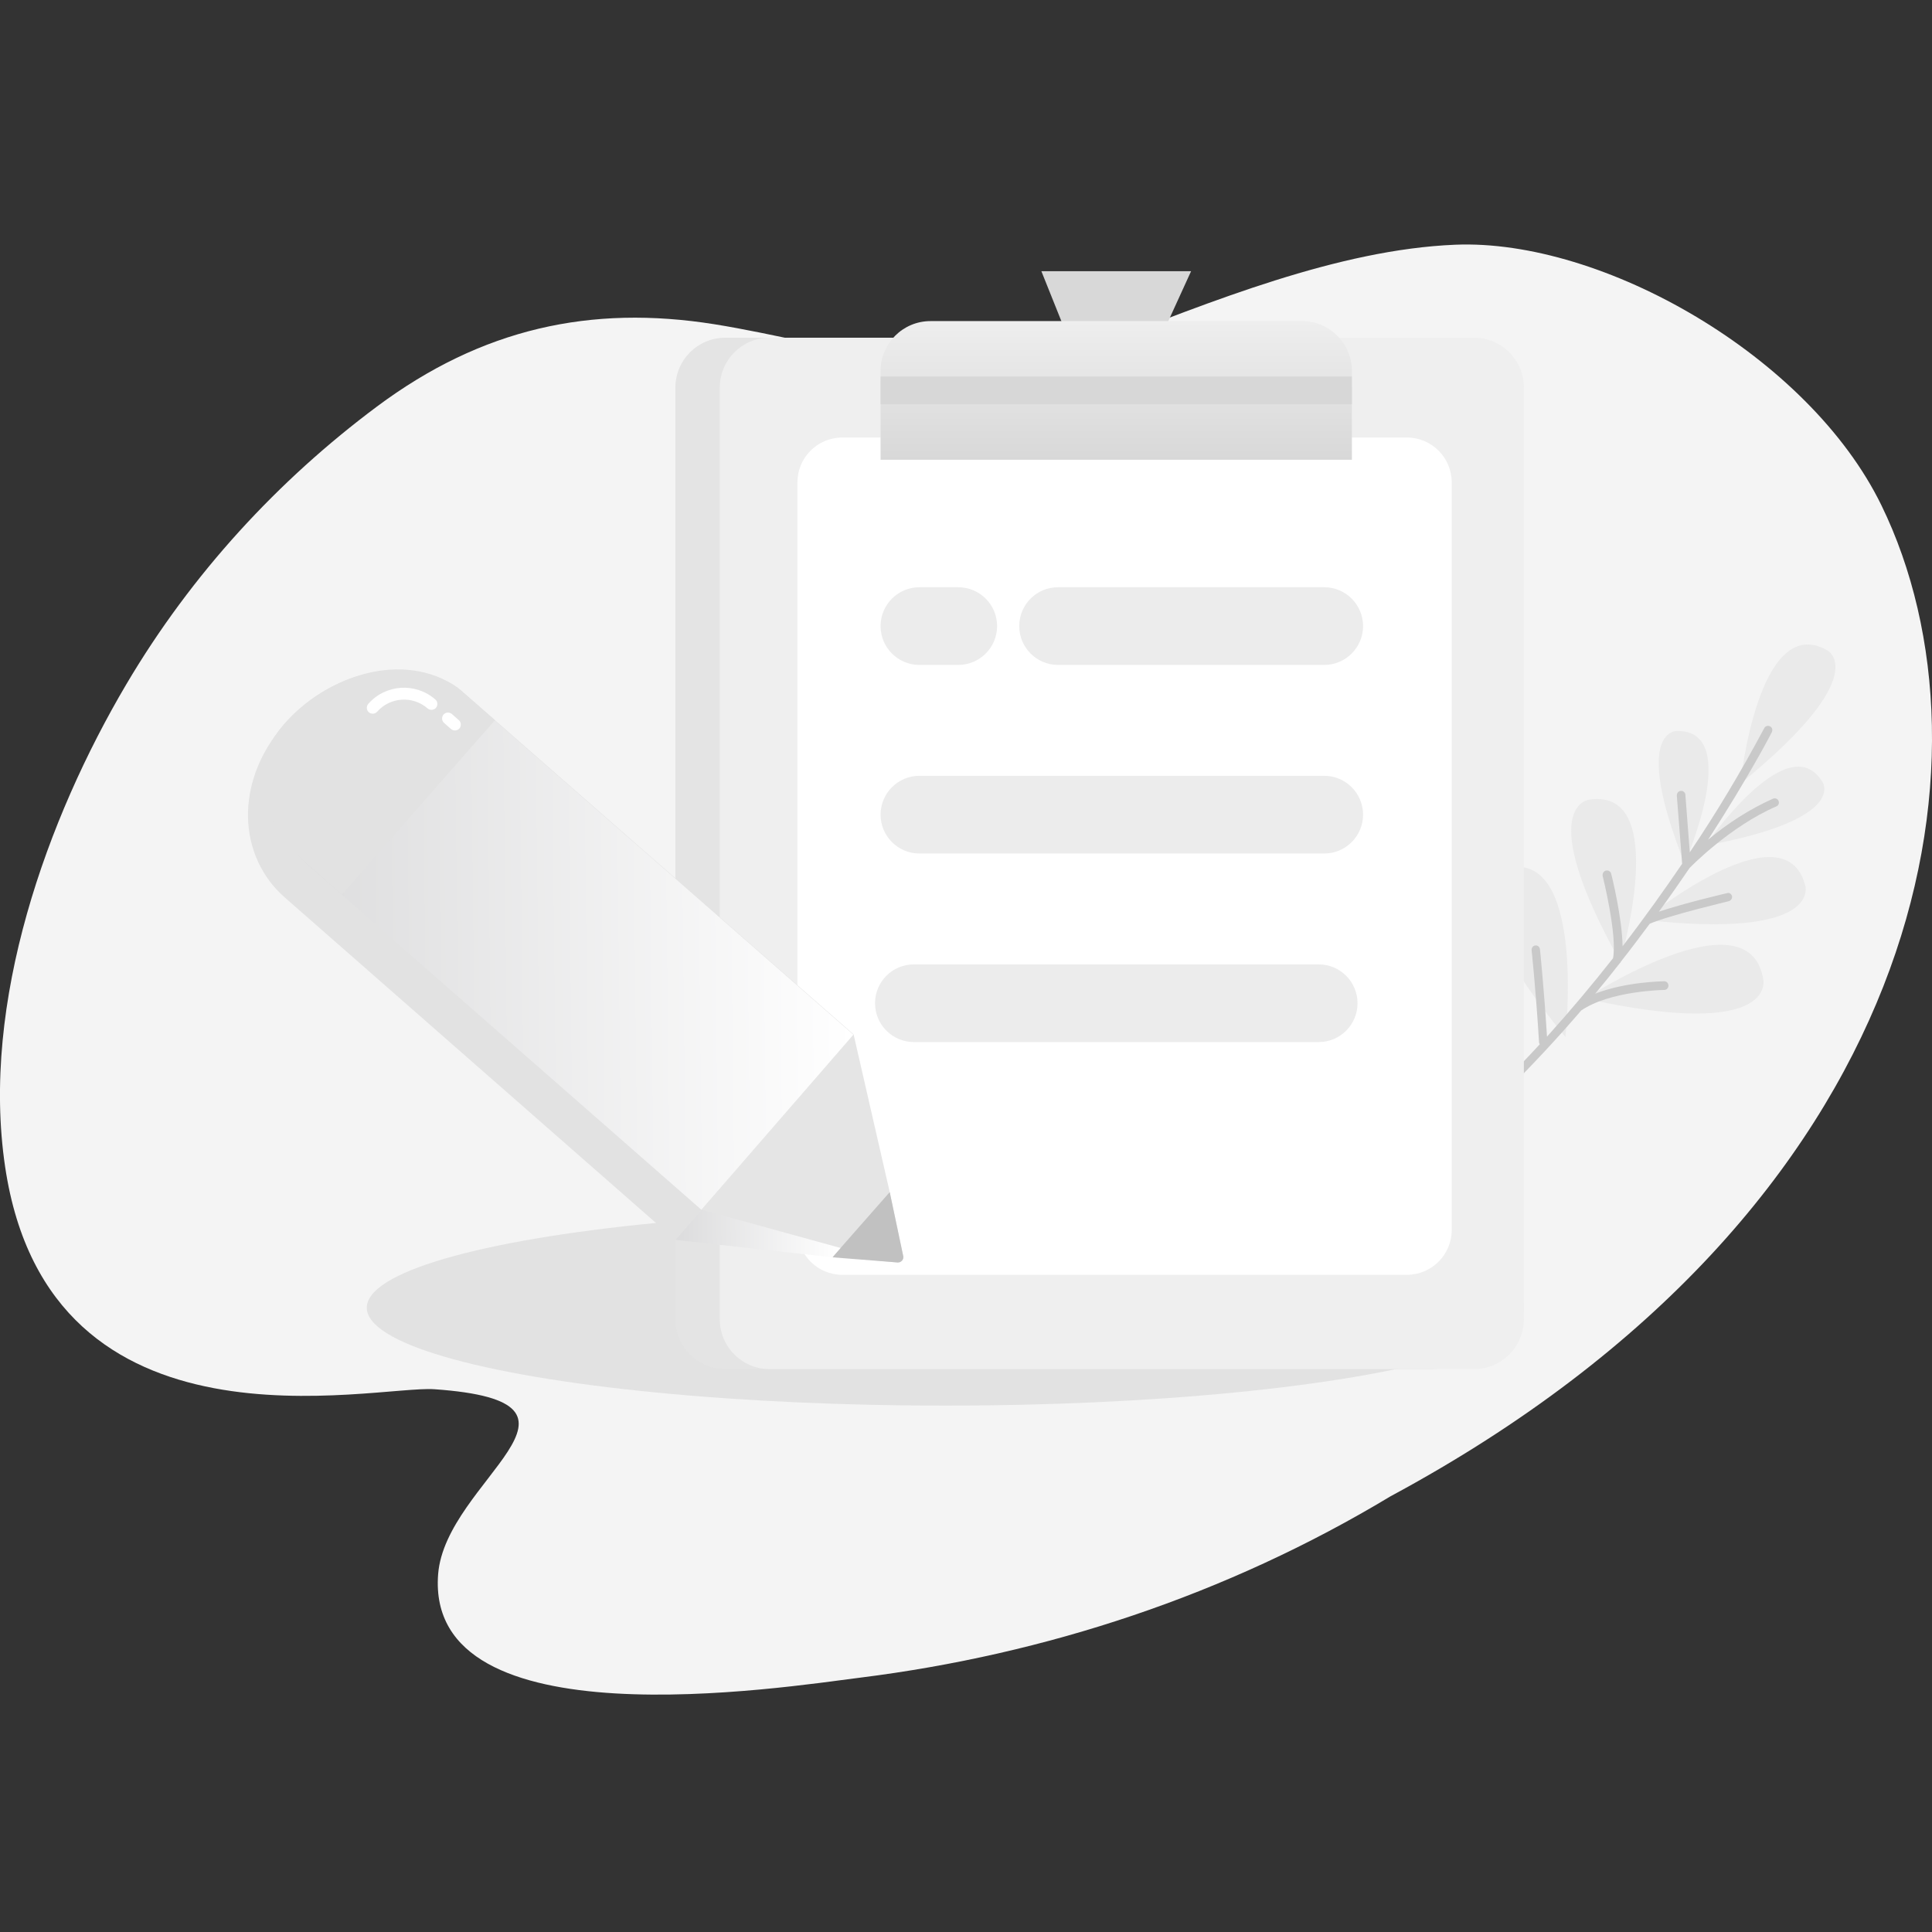 <?xml version="1.0" encoding="utf-8"?>
<!-- Generator: Adobe Illustrator 22.0.0, SVG Export Plug-In . SVG Version: 6.00 Build 0)  -->
<svg version="1.1" id="图层_1" xmlns="http://www.w3.org/2000/svg" xmlns:xlink="http://www.w3.org/1999/xlink" x="0px" y="0px"
	 viewBox="0 0 1920 1920" style="enable-background:new 0 0 1920 1920;" xml:space="preserve">
<rect x="0" y="0" width="1920" height="1920" fill="#333333" stroke="none"/>
<style type="text/css">
	.st0{fill:#F4F4F4;}
	.st1{fill:#E2E2E2;}
	.st2{fill:#EAEAEA;}
	.st3{fill:#C9C9C9;}
	.st4{fill:#E4E4E4;}
	.st5{fill:#EFEFEF;}
	.st6{fill:#FFFFFF;}
	.st7{fill:#D8D8D8;}
	.st8{fill:url(#矩形_1_);}
	.st9{fill:#D7D7D7;}
	.st10{fill:#ECECEC;}
	.st11{fill:url(#SVGID_1_);}
	.st12{fill:#E5E5E5;}
	.st13{fill:#C1C1C1;}
	.st14{fill:url(#SVGID_2_);}
</style>
<path class="st0" d="M5.1,1159.6c-24.4-163.7,42-346.8,120.4-479.5c65.2-110.4,151.4-203.2,249-276
	c104.3-77.8,212.7-101.4,335.3-81.9c120.9,19.3,263.9,71.2,383.3,20c109.7-42,236.2-94.2,353.1-99c146.3-6,351.4,110.8,423.6,259.1
	c121.5,249.3,45.9,697.4-487.9,984.7c-163.4,98.4-343.4,157.2-526.8,180.2c-77.2,9.7-432.7,66.4-419.7-102.7
	c7.2-93.4,178.9-171.1-3.7-183.9C371.7,1376.4,49.2,1455.6,5.1,1159.6z"/>
<ellipse class="st1" cx="939.4" cy="1299.6" rx="574.9" ry="97.3"/>
<g id="Group_961" transform="translate(0, 30)">
	<path id="Path_1929" class="st2" d="M1729.6,748.8c0,0,17.5-170.4,85.7-132.9C1815.3,615.9,1864.5,638.9,1729.6,748.8z
		 M1694.7,810.4c143-26.3,116.5-63.6,116.2-63.6C1776.5,690.9,1694.7,810.4,1694.7,810.4L1694.7,810.4z M1633.5,884.1
		c178.5,20,160.5-34.4,160.5-34.2C1773.2,770.5,1633.5,884.1,1633.5,884.1L1633.5,884.1z M1575.4,962.4
		c190.4,42.1,177-18.6,177-18.6C1738.8,855.6,1575.4,962.4,1575.4,962.4L1575.4,962.4z M1666.7,696.4c0,0-45.8-2.4,7.5,131.8
		C1674.1,828.2,1732.4,695.7,1666.7,696.4L1666.7,696.4z M1579.8,764.6c0,0-57.2,4.2,30.3,161
		C1610.1,925.6,1661.2,753.2,1579.8,764.6L1579.8,764.6z M1492.5,834.1c0,0-60.3,15.6,63.2,166.5
		C1555.7,1000.6,1577.2,806.5,1492.5,834.1L1492.5,834.1z"/>
	<path id="Path_1930" class="st3" d="M1522.1,914.4c-0.2-2.4,1.3-4.6,3.7-4.8c1.1-0.2,2.2,0.2,3.1,0.9c0.9,0.7,1.3,1.8,1.5,2.9
		c0,0.4,3.9,37.3,7,86.8c23.5-26.1,45.4-52.2,65.6-77.9c4.4-22.6-10.1-81.1-10.3-81.8c-0.4-2.4,0.9-4.6,3.1-5.3
		c1.1-0.2,2.4-0.2,3.3,0.4c1.1,0.7,1.8,1.5,2,2.6c0.7,2,11,44.3,11.4,72.2c22.1-28.7,41.9-56.6,59.2-82l-5.3-67.8
		c0-2.4,1.5-4.4,3.9-4.6c1.1-0.2,2.2,0.2,3.1,0.9c0.9,0.7,1.5,1.8,1.5,2.9l4.4,57.2c26.8-39.7,51.3-80.9,73.9-123.2
		c1.1-2.2,3.5-3.1,5.7-2c1.1,0.4,1.8,1.3,2.2,2.4c0.4,1.1,0.2,2.2-0.2,3.3c-0.4,0.9-22.8,44.3-63.4,107
		c19.5-16.4,41.2-30.3,64.5-40.8c1.1-0.4,2.2-0.4,3.3,0c0.9,0.4,1.8,1.1,2.2,2.2c0.9,2.2,0,4.6-2.2,5.5c-46.3,20-85.5,60.5-86,61
		c0,0.2-0.2,0.2-0.2,0.2c-9.4,13.8-19.5,28.3-30.5,43.4c24.8-8.3,65.8-18,67.8-18.4c0.9-0.4,2.2-0.2,3.1,0.4
		c0.9,0.7,1.5,1.5,1.8,2.6c0.4,2.2-1.1,4.4-3.3,5c-0.4,0.2-59.2,14-78.5,22.4c-9.2,12.3-18.6,25-28.7,37.7c-0.2,0.7-0.4,0.9-0.9,1.3
		c-7.9,10.1-16,20.2-24.6,30.5c30-11.8,66.7-12.3,68.6-12.3c1.3,0,2.2,0.4,3.1,1.3c0.7,0.9,1.1,2,1.1,3.1c0,2.2-1.8,4.2-4.2,4.2
		c-0.4,0-53.7,0.7-82.5,20.4c-23.7,27.6-49.6,55.5-77,82.5c-2-1.8-3.9-3.3-5.9-5c1.3-1.3,2.6-2.9,3.5-4.4
		c13.2-12.9,25.9-26.1,38.2-39.5c-0.4-0.7-0.7-1.3-0.7-2C1526.3,953.6,1522.1,914.4,1522.1,914.4z"/>
</g>
<g>
	<path id="矩形_11_" class="st4" d="M720.8,335.6h699.9c27.4,0,49.6,22.2,49.6,49.6v925.8c0,27.4-22.2,49.6-49.6,49.6H720.8
		c-27.4,0-49.6-22.2-49.6-49.6V385.2C671.2,357.8,693.4,335.6,720.8,335.6z"/>
	<path id="矩形_10_" class="st5" d="M764.9,335.6h699.9c27.4,0,49.6,22.2,49.6,49.6v925.8c0,27.4-22.2,49.6-49.6,49.6H764.9
		c-27.4,0-49.6-22.2-49.6-49.6V385.2C715.3,357.8,737.5,335.6,764.9,335.6z"/>
	<path id="矩形_9_" class="st6" d="M837.1,434.8h561c24.7,0,44.6,20,44.6,44.6v742.9c0,24.7-20,44.6-44.6,44.6h-561
		c-24.7,0-44.6-20-44.6-44.6V479.5C792.4,454.8,812.4,434.8,837.1,434.8z"/>
	<polygon id="路径-10" class="st7" points="1034.9,269.5 1183.7,269.5 1147.9,347.9 1066.3,347.9 	"/>
	
		<linearGradient id="矩形_1_" gradientUnits="userSpaceOnUse" x1="14.757" y1="1906.705" x2="14.757" y2="1899.816" gradientTransform="matrix(68 0 0 -20 105.863 38453.199)">
		<stop  offset="0" style="stop-color:#EEEEEE"/>
		<stop  offset="1" style="stop-color:#D8D8D8"/>
	</linearGradient>
	<path id="矩形_8_" class="st8" d="M924.7,319.1h369.2c27.4,0,49.6,22.2,49.6,49.6v88.2l0,0H875.1v-88.2
		C875.1,341.3,897.3,319.1,924.7,319.1z"/>
	<rect id="矩形_7_" x="875.1" y="374.2" class="st9" width="468.4" height="27.6"/>
	<path id="矩形_6_" class="st10" d="M913.7,583.6h38.6c21.3,0,38.6,17.3,38.6,38.6l0,0c0,21.3-17.3,38.6-38.6,38.6h-38.6
		c-21.3,0-38.6-17.3-38.6-38.6l0,0C875.1,600.9,892.4,583.6,913.7,583.6z"/>
	<path id="矩形备份-20" class="st10" d="M1051.4,583.6H1316c21.3,0,38.6,17.3,38.6,38.6l0,0c0,21.3-17.3,38.6-38.6,38.6h-264.5
		c-21.3,0-38.6-17.3-38.6-38.6l0,0C1012.9,600.9,1030.1,583.6,1051.4,583.6z"/>
	<path id="矩形备份-21" class="st10" d="M913.7,771H1316c21.3,0,38.6,17.3,38.6,38.6l0,0c0,21.3-17.3,38.6-38.6,38.6H913.7
		c-21.3,0-38.6-17.3-38.6-38.6l0,0C875.1,788.3,892.4,771,913.7,771z"/>
	<path id="矩形备份-22" class="st10" d="M908.2,958.4h402.3c21.3,0,38.6,17.3,38.6,38.6l0,0c0,21.3-17.3,38.6-38.6,38.6H908.2
		c-21.3,0-38.6-17.3-38.6-38.6l0,0C869.6,975.7,886.8,958.4,908.2,958.4z"/>
</g>
<g>
	<path class="st1" d="M282.8,891.7c-45.8-40.2-50.9-113.6-0.5-171.8c50.4-58.1,134.1-70.5,178.5-31.4L848.3,1028l-177.2,204.2
		L282.8,891.7z"/>
	
		<linearGradient id="SVGID_1_" gradientUnits="userSpaceOnUse" x1="1736.756" y1="787.912" x2="2304.354" y2="787.912" gradientTransform="matrix(-1 1.129678e-02 1.129678e-02 1 2575.127 134.725)">
		<stop  offset="0" style="stop-color:#FFFFFF"/>
		<stop  offset="0.96" style="stop-color:#DDDDDE"/>
	</linearGradient>
	<path class="st11" d="M306.3,722.8c-30.6,47-43.1,99.2-1.7,135.6l392.5,343.9l151.2-173.9L492,716.2
		C442.7,688.8,376,669.1,306.3,722.8L306.3,722.8z"/>
	<path class="st1" d="M339.8,889l152.1-173.3l-36.8-32.2c-55.3-38.6-131.9-11-172.9,36.3s-18.7,102,22.4,138.2L339.8,889L339.8,889z
		"/>
	<path class="st12" d="M671.2,1232.3l220.7,22.4c3.6,0.2,6.4-2.9,5.7-6.5l-13.4-63.5L848.3,1028l-174.1,200.7
		C671.2,1232.2,671.2,1232.2,671.2,1232.3z"/>
	<path class="st13" d="M827.2,1249.5l64.7,5.1c1.7,0.1,3.3-0.5,4.5-1.8c1.1-1.2,1.6-3,1.2-4.6l-13.4-63.5L827.2,1249.5z"/>
	
		<linearGradient id="SVGID_2_" gradientUnits="userSpaceOnUse" x1="1752.24" y1="1070.648" x2="1916.226" y2="1070.648" gradientTransform="matrix(-1 1.129678e-02 1.129678e-02 1 2575.127 134.725)">
		<stop  offset="0" style="stop-color:#FFFFFF"/>
		<stop  offset="0.96" style="stop-color:#DDDDDE"/>
	</linearGradient>
	<path class="st14" d="M671.2,1232.2l156,17.3l8.1-9.3l-138.1-38L671.2,1232.2z"/>
	<path class="st6" d="M424.9,704c-14.6-12.8-37.2-11.4-50.1,3.3c-2.1,2.4-5.9,2.6-8.3,0.5s-2.6-5.9-0.5-8.3
		c17.2-19.6,47.1-21.5,66.7-4.3c2.4,2.1,2.6,5.9,0.5,8.3C431.1,705.8,427.3,706.1,424.9,704z M448.2,724.5l-6.9-6.1
		c-2.4-2.1-2.6-5.9-0.5-8.3c2.1-2.4,5.9-2.6,8.3-0.5l6.9,6.1c2.4,2.1,2.6,5.9,0.5,8.3C454.4,726.3,450.7,726.6,448.2,724.5z"/>
</g>
</svg>
